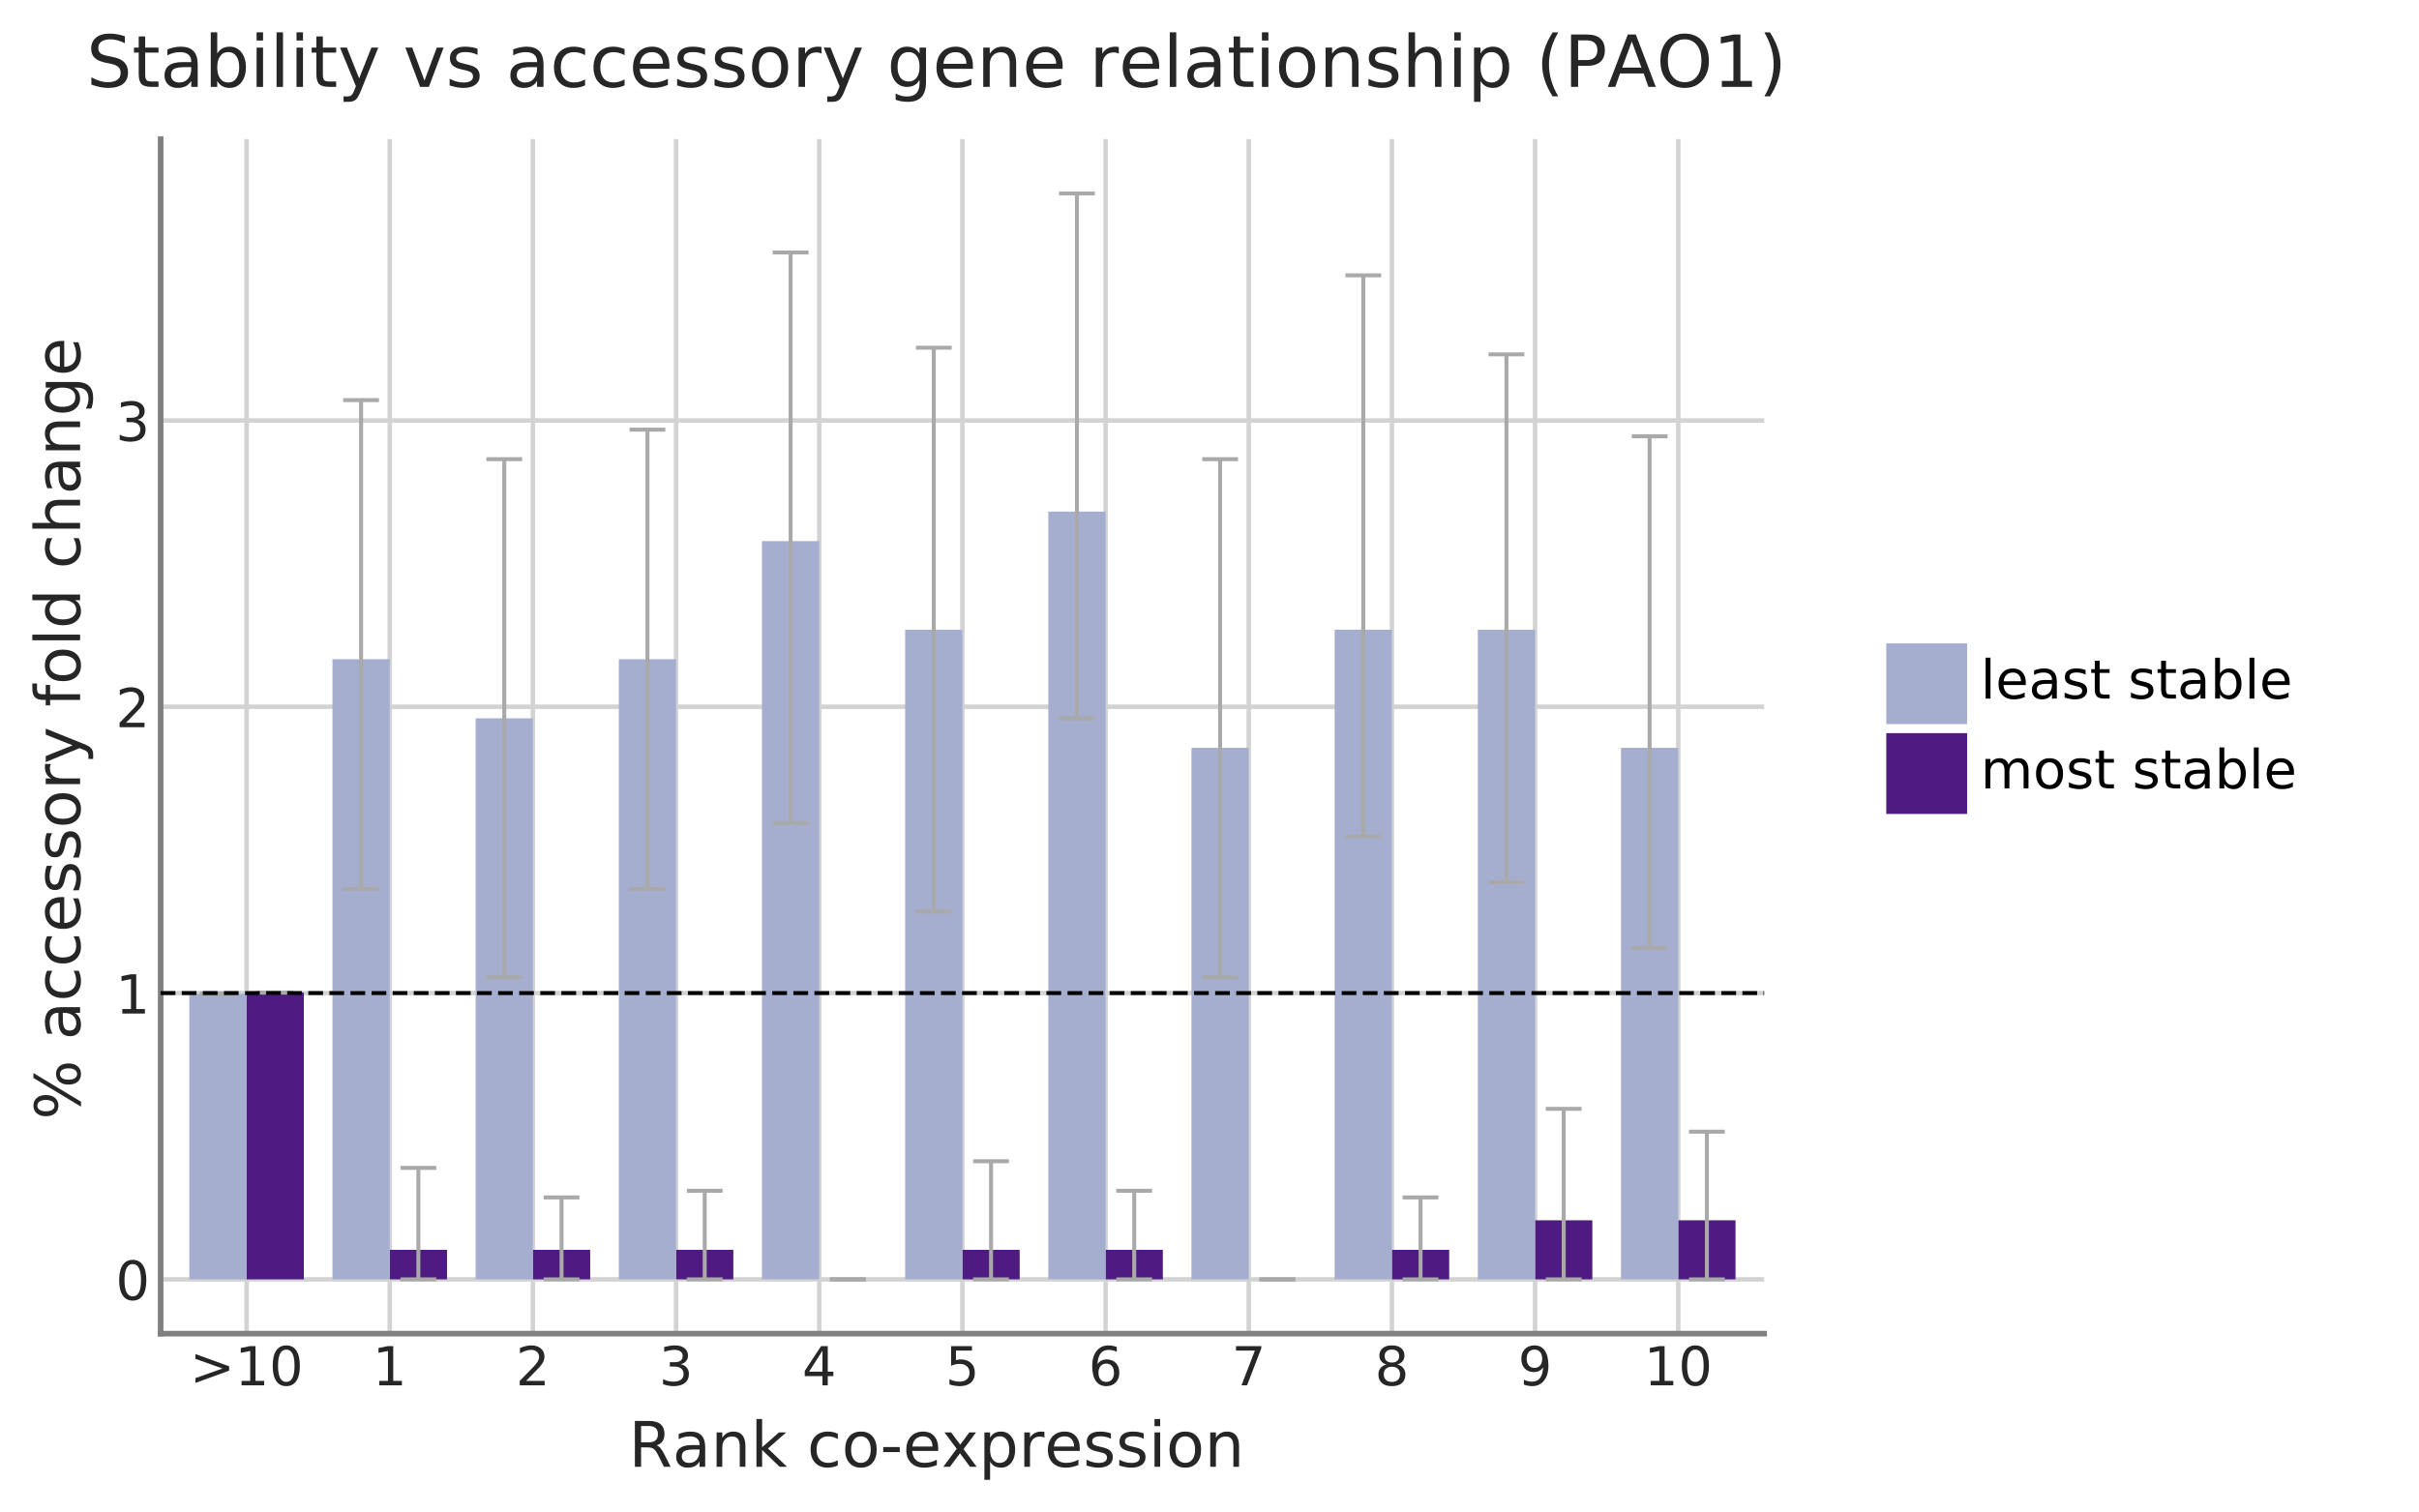 <?xml version="1.0" encoding="utf-8" standalone="no"?>
<!DOCTYPE svg PUBLIC "-//W3C//DTD SVG 1.1//EN"
  "http://www.w3.org/Graphics/SVG/1.1/DTD/svg11.dtd">
<!-- Created with matplotlib (https://matplotlib.org/) -->
<svg height="336.862pt" version="1.1" viewBox="0 0 538.75 336.862" width="538.75pt" xmlns="http://www.w3.org/2000/svg" xmlns:xlink="http://www.w3.org/1999/xlink">
 <defs>
  <style type="text/css">
*{stroke-linecap:butt;stroke-linejoin:round;}
  </style>
 </defs>
 <g id="figure_1">
  <g id="patch_1">
   <path d="M 0 336.862
L 538.75 336.862
L 538.75 0
L 0 0
z
" style="fill:#ffffff;"/>
  </g>
  <g id="axes_1">
   <g id="patch_2">
    <path d="M 35.784 297.099
L 392.904 297.099
L 392.904 30.987
L 35.784 30.987
z
" style="fill:#ffffff;"/>
   </g>
   <g id="matplotlib.axis_1">
    <g id="xtick_1">
     <g id="line2d_1">
      <path clip-path="url(#pd7347fe1eb)" d="M 54.916 297.099
L 54.916 30.987
" style="fill:none;stroke:#d3d3d3;stroke-linecap:round;"/>
     </g>
     <g id="line2d_2"/>
     <g id="text_1">
      <!-- &gt;10 -->
      <defs>
       <path d="M 10.594 49.219
L 10.594 58.109
L 73.188 35.406
L 73.188 27.297
L 10.594 4.594
L 10.594 13.484
L 60.891 31.297
z
" id="DejaVuSans-62"/>
       <path d="M 12.406 8.297
L 28.516 8.297
L 28.516 63.922
L 10.984 60.406
L 10.984 69.391
L 28.422 72.906
L 38.281 72.906
L 38.281 8.297
L 54.391 8.297
L 54.391 0
L 12.406 0
z
" id="DejaVuSans-49"/>
       <path d="M 31.781 66.406
Q 24.172 66.406 20.328 58.906
Q 16.5 51.422 16.5 36.375
Q 16.5 21.391 20.328 13.891
Q 24.172 6.391 31.781 6.391
Q 39.453 6.391 43.281 13.891
Q 47.125 21.391 47.125 36.375
Q 47.125 51.422 43.281 58.906
Q 39.453 66.406 31.781 66.406
z
M 31.781 74.219
Q 44.047 74.219 50.516 64.516
Q 56.984 54.828 56.984 36.375
Q 56.984 17.969 50.516 8.266
Q 44.047 -1.422 31.781 -1.422
Q 19.531 -1.422 13.062 8.266
Q 6.594 17.969 6.594 36.375
Q 6.594 54.828 13.062 64.516
Q 19.531 74.219 31.781 74.219
z
" id="DejaVuSans-48"/>
      </defs>
      <g style="fill:#262626;" transform="translate(42.253 308.617)scale(0.12 -0.12)">
       <use xlink:href="#DejaVuSans-62"/>
       <use x="83.789" xlink:href="#DejaVuSans-49"/>
       <use x="147.412" xlink:href="#DejaVuSans-48"/>
      </g>
     </g>
    </g>
    <g id="xtick_2">
     <g id="line2d_3">
      <path clip-path="url(#pd7347fe1eb)" d="M 86.802 297.099
L 86.802 30.987
" style="fill:none;stroke:#d3d3d3;stroke-linecap:round;"/>
     </g>
     <g id="line2d_4"/>
     <g id="text_2">
      <!-- 1 -->
      <g style="fill:#262626;" transform="translate(82.984 308.617)scale(0.12 -0.12)">
       <use xlink:href="#DejaVuSans-49"/>
      </g>
     </g>
    </g>
    <g id="xtick_3">
     <g id="line2d_5">
      <path clip-path="url(#pd7347fe1eb)" d="M 118.687 297.099
L 118.687 30.987
" style="fill:none;stroke:#d3d3d3;stroke-linecap:round;"/>
     </g>
     <g id="line2d_6"/>
     <g id="text_3">
      <!-- 2 -->
      <defs>
       <path d="M 19.188 8.297
L 53.609 8.297
L 53.609 0
L 7.328 0
L 7.328 8.297
Q 12.938 14.109 22.625 23.891
Q 32.328 33.688 34.812 36.531
Q 39.547 41.844 41.422 45.531
Q 43.312 49.219 43.312 52.781
Q 43.312 58.594 39.234 62.25
Q 35.156 65.922 28.609 65.922
Q 23.969 65.922 18.812 64.312
Q 13.672 62.703 7.812 59.422
L 7.812 69.391
Q 13.766 71.781 18.938 73
Q 24.125 74.219 28.422 74.219
Q 39.75 74.219 46.484 68.547
Q 53.219 62.891 53.219 53.422
Q 53.219 48.922 51.531 44.891
Q 49.859 40.875 45.406 35.406
Q 44.188 33.984 37.641 27.219
Q 31.109 20.453 19.188 8.297
z
" id="DejaVuSans-50"/>
      </defs>
      <g style="fill:#262626;" transform="translate(114.87 308.617)scale(0.12 -0.12)">
       <use xlink:href="#DejaVuSans-50"/>
      </g>
     </g>
    </g>
    <g id="xtick_4">
     <g id="line2d_7">
      <path clip-path="url(#pd7347fe1eb)" d="M 150.573 297.099
L 150.573 30.987
" style="fill:none;stroke:#d3d3d3;stroke-linecap:round;"/>
     </g>
     <g id="line2d_8"/>
     <g id="text_4">
      <!-- 3 -->
      <defs>
       <path d="M 40.578 39.312
Q 47.656 37.797 51.625 33
Q 55.609 28.219 55.609 21.188
Q 55.609 10.406 48.188 4.484
Q 40.766 -1.422 27.094 -1.422
Q 22.516 -1.422 17.656 -0.516
Q 12.797 0.391 7.625 2.203
L 7.625 11.719
Q 11.719 9.328 16.594 8.109
Q 21.484 6.891 26.812 6.891
Q 36.078 6.891 40.938 10.547
Q 45.797 14.203 45.797 21.188
Q 45.797 27.641 41.281 31.266
Q 36.766 34.906 28.719 34.906
L 20.219 34.906
L 20.219 43.016
L 29.109 43.016
Q 36.375 43.016 40.234 45.922
Q 44.094 48.828 44.094 54.297
Q 44.094 59.906 40.109 62.906
Q 36.141 65.922 28.719 65.922
Q 24.656 65.922 20.016 65.031
Q 15.375 64.156 9.812 62.312
L 9.812 71.094
Q 15.438 72.656 20.344 73.438
Q 25.25 74.219 29.594 74.219
Q 40.828 74.219 47.359 69.109
Q 53.906 64.016 53.906 55.328
Q 53.906 49.266 50.438 45.094
Q 46.969 40.922 40.578 39.312
z
" id="DejaVuSans-51"/>
      </defs>
      <g style="fill:#262626;" transform="translate(146.755 308.617)scale(0.12 -0.12)">
       <use xlink:href="#DejaVuSans-51"/>
      </g>
     </g>
    </g>
    <g id="xtick_5">
     <g id="line2d_9">
      <path clip-path="url(#pd7347fe1eb)" d="M 182.459 297.099
L 182.459 30.987
" style="fill:none;stroke:#d3d3d3;stroke-linecap:round;"/>
     </g>
     <g id="line2d_10"/>
     <g id="text_5">
      <!-- 4 -->
      <defs>
       <path d="M 37.797 64.312
L 12.891 25.391
L 37.797 25.391
z
M 35.203 72.906
L 47.609 72.906
L 47.609 25.391
L 58.016 25.391
L 58.016 17.188
L 47.609 17.188
L 47.609 0
L 37.797 0
L 37.797 17.188
L 4.891 17.188
L 4.891 26.703
z
" id="DejaVuSans-52"/>
      </defs>
      <g style="fill:#262626;" transform="translate(178.641 308.617)scale(0.12 -0.12)">
       <use xlink:href="#DejaVuSans-52"/>
      </g>
     </g>
    </g>
    <g id="xtick_6">
     <g id="line2d_11">
      <path clip-path="url(#pd7347fe1eb)" d="M 214.344 297.099
L 214.344 30.987
" style="fill:none;stroke:#d3d3d3;stroke-linecap:round;"/>
     </g>
     <g id="line2d_12"/>
     <g id="text_6">
      <!-- 5 -->
      <defs>
       <path d="M 10.797 72.906
L 49.516 72.906
L 49.516 64.594
L 19.828 64.594
L 19.828 46.734
Q 21.969 47.469 24.109 47.828
Q 26.266 48.188 28.422 48.188
Q 40.625 48.188 47.75 41.5
Q 54.891 34.812 54.891 23.391
Q 54.891 11.625 47.562 5.094
Q 40.234 -1.422 26.906 -1.422
Q 22.312 -1.422 17.547 -0.641
Q 12.797 0.141 7.719 1.703
L 7.719 11.625
Q 12.109 9.234 16.797 8.062
Q 21.484 6.891 26.703 6.891
Q 35.156 6.891 40.078 11.328
Q 45.016 15.766 45.016 23.391
Q 45.016 31 40.078 35.438
Q 35.156 39.891 26.703 39.891
Q 22.75 39.891 18.812 39.016
Q 14.891 38.141 10.797 36.281
z
" id="DejaVuSans-53"/>
      </defs>
      <g style="fill:#262626;" transform="translate(210.527 308.617)scale(0.12 -0.12)">
       <use xlink:href="#DejaVuSans-53"/>
      </g>
     </g>
    </g>
    <g id="xtick_7">
     <g id="line2d_13">
      <path clip-path="url(#pd7347fe1eb)" d="M 246.23 297.099
L 246.23 30.987
" style="fill:none;stroke:#d3d3d3;stroke-linecap:round;"/>
     </g>
     <g id="line2d_14"/>
     <g id="text_7">
      <!-- 6 -->
      <defs>
       <path d="M 33.016 40.375
Q 26.375 40.375 22.484 35.828
Q 18.609 31.297 18.609 23.391
Q 18.609 15.531 22.484 10.953
Q 26.375 6.391 33.016 6.391
Q 39.656 6.391 43.531 10.953
Q 47.406 15.531 47.406 23.391
Q 47.406 31.297 43.531 35.828
Q 39.656 40.375 33.016 40.375
z
M 52.594 71.297
L 52.594 62.312
Q 48.875 64.062 45.094 64.984
Q 41.312 65.922 37.594 65.922
Q 27.828 65.922 22.672 59.328
Q 17.531 52.734 16.797 39.406
Q 19.672 43.656 24.016 45.922
Q 28.375 48.188 33.594 48.188
Q 44.578 48.188 50.953 41.516
Q 57.328 34.859 57.328 23.391
Q 57.328 12.156 50.688 5.359
Q 44.047 -1.422 33.016 -1.422
Q 20.359 -1.422 13.672 8.266
Q 6.984 17.969 6.984 36.375
Q 6.984 53.656 15.188 63.938
Q 23.391 74.219 37.203 74.219
Q 40.922 74.219 44.703 73.484
Q 48.484 72.75 52.594 71.297
z
" id="DejaVuSans-54"/>
      </defs>
      <g style="fill:#262626;" transform="translate(242.413 308.617)scale(0.12 -0.12)">
       <use xlink:href="#DejaVuSans-54"/>
      </g>
     </g>
    </g>
    <g id="xtick_8">
     <g id="line2d_15">
      <path clip-path="url(#pd7347fe1eb)" d="M 278.116 297.099
L 278.116 30.987
" style="fill:none;stroke:#d3d3d3;stroke-linecap:round;"/>
     </g>
     <g id="line2d_16"/>
     <g id="text_8">
      <!-- 7 -->
      <defs>
       <path d="M 8.203 72.906
L 55.078 72.906
L 55.078 68.703
L 28.609 0
L 18.312 0
L 43.219 64.594
L 8.203 64.594
z
" id="DejaVuSans-55"/>
      </defs>
      <g style="fill:#262626;" transform="translate(274.298 308.617)scale(0.12 -0.12)">
       <use xlink:href="#DejaVuSans-55"/>
      </g>
     </g>
    </g>
    <g id="xtick_9">
     <g id="line2d_17">
      <path clip-path="url(#pd7347fe1eb)" d="M 310.002 297.099
L 310.002 30.987
" style="fill:none;stroke:#d3d3d3;stroke-linecap:round;"/>
     </g>
     <g id="line2d_18"/>
     <g id="text_9">
      <!-- 8 -->
      <defs>
       <path d="M 31.781 34.625
Q 24.75 34.625 20.719 30.859
Q 16.703 27.094 16.703 20.516
Q 16.703 13.922 20.719 10.156
Q 24.75 6.391 31.781 6.391
Q 38.812 6.391 42.859 10.172
Q 46.922 13.969 46.922 20.516
Q 46.922 27.094 42.891 30.859
Q 38.875 34.625 31.781 34.625
z
M 21.922 38.812
Q 15.578 40.375 12.031 44.719
Q 8.5 49.078 8.5 55.328
Q 8.5 64.062 14.719 69.141
Q 20.953 74.219 31.781 74.219
Q 42.672 74.219 48.875 69.141
Q 55.078 64.062 55.078 55.328
Q 55.078 49.078 51.531 44.719
Q 48 40.375 41.703 38.812
Q 48.828 37.156 52.797 32.312
Q 56.781 27.484 56.781 20.516
Q 56.781 9.906 50.312 4.234
Q 43.844 -1.422 31.781 -1.422
Q 19.734 -1.422 13.25 4.234
Q 6.781 9.906 6.781 20.516
Q 6.781 27.484 10.781 32.312
Q 14.797 37.156 21.922 38.812
z
M 18.312 54.391
Q 18.312 48.734 21.844 45.562
Q 25.391 42.391 31.781 42.391
Q 38.141 42.391 41.719 45.562
Q 45.312 48.734 45.312 54.391
Q 45.312 60.062 41.719 63.234
Q 38.141 66.406 31.781 66.406
Q 25.391 66.406 21.844 63.234
Q 18.312 60.062 18.312 54.391
z
" id="DejaVuSans-56"/>
      </defs>
      <g style="fill:#262626;" transform="translate(306.184 308.617)scale(0.12 -0.12)">
       <use xlink:href="#DejaVuSans-56"/>
      </g>
     </g>
    </g>
    <g id="xtick_10">
     <g id="line2d_19">
      <path clip-path="url(#pd7347fe1eb)" d="M 341.887 297.099
L 341.887 30.987
" style="fill:none;stroke:#d3d3d3;stroke-linecap:round;"/>
     </g>
     <g id="line2d_20"/>
     <g id="text_10">
      <!-- 9 -->
      <defs>
       <path d="M 10.984 1.516
L 10.984 10.5
Q 14.703 8.734 18.5 7.812
Q 22.312 6.891 25.984 6.891
Q 35.75 6.891 40.891 13.453
Q 46.047 20.016 46.781 33.406
Q 43.953 29.203 39.594 26.953
Q 35.25 24.703 29.984 24.703
Q 19.047 24.703 12.672 31.312
Q 6.297 37.938 6.297 49.422
Q 6.297 60.641 12.938 67.422
Q 19.578 74.219 30.609 74.219
Q 43.266 74.219 49.922 64.516
Q 56.594 54.828 56.594 36.375
Q 56.594 19.141 48.406 8.859
Q 40.234 -1.422 26.422 -1.422
Q 22.703 -1.422 18.891 -0.688
Q 15.094 0.047 10.984 1.516
z
M 30.609 32.422
Q 37.25 32.422 41.125 36.953
Q 45.016 41.5 45.016 49.422
Q 45.016 57.281 41.125 61.844
Q 37.25 66.406 30.609 66.406
Q 23.969 66.406 20.094 61.844
Q 16.219 57.281 16.219 49.422
Q 16.219 41.5 20.094 36.953
Q 23.969 32.422 30.609 32.422
z
" id="DejaVuSans-57"/>
      </defs>
      <g style="fill:#262626;" transform="translate(338.07 308.617)scale(0.12 -0.12)">
       <use xlink:href="#DejaVuSans-57"/>
      </g>
     </g>
    </g>
    <g id="xtick_11">
     <g id="line2d_21">
      <path clip-path="url(#pd7347fe1eb)" d="M 373.773 297.099
L 373.773 30.987
" style="fill:none;stroke:#d3d3d3;stroke-linecap:round;"/>
     </g>
     <g id="line2d_22"/>
     <g id="text_11">
      <!-- 10 -->
      <g style="fill:#262626;" transform="translate(366.138 308.617)scale(0.12 -0.12)">
       <use xlink:href="#DejaVuSans-49"/>
       <use x="63.623" xlink:href="#DejaVuSans-48"/>
      </g>
     </g>
    </g>
    <g id="text_12">
     <!-- Rank co-expression -->
     <defs>
      <path d="M 44.391 34.188
Q 47.562 33.109 50.562 29.594
Q 53.562 26.078 56.594 19.922
L 66.609 0
L 56 0
L 46.688 18.703
Q 43.062 26.031 39.672 28.422
Q 36.281 30.812 30.422 30.812
L 19.672 30.812
L 19.672 0
L 9.812 0
L 9.812 72.906
L 32.078 72.906
Q 44.578 72.906 50.734 67.672
Q 56.891 62.453 56.891 51.906
Q 56.891 45.016 53.688 40.469
Q 50.484 35.938 44.391 34.188
z
M 19.672 64.797
L 19.672 38.922
L 32.078 38.922
Q 39.203 38.922 42.844 42.219
Q 46.484 45.516 46.484 51.906
Q 46.484 58.297 42.844 61.547
Q 39.203 64.797 32.078 64.797
z
" id="DejaVuSans-82"/>
      <path d="M 34.281 27.484
Q 23.391 27.484 19.188 25
Q 14.984 22.516 14.984 16.5
Q 14.984 11.719 18.141 8.906
Q 21.297 6.109 26.703 6.109
Q 34.188 6.109 38.703 11.406
Q 43.219 16.703 43.219 25.484
L 43.219 27.484
z
M 52.203 31.203
L 52.203 0
L 43.219 0
L 43.219 8.297
Q 40.141 3.328 35.547 0.953
Q 30.953 -1.422 24.312 -1.422
Q 15.922 -1.422 10.953 3.297
Q 6 8.016 6 15.922
Q 6 25.141 12.172 29.828
Q 18.359 34.516 30.609 34.516
L 43.219 34.516
L 43.219 35.406
Q 43.219 41.609 39.141 45
Q 35.062 48.391 27.688 48.391
Q 23 48.391 18.547 47.266
Q 14.109 46.141 10.016 43.891
L 10.016 52.203
Q 14.938 54.109 19.578 55.047
Q 24.219 56 28.609 56
Q 40.484 56 46.344 49.844
Q 52.203 43.703 52.203 31.203
z
" id="DejaVuSans-97"/>
      <path d="M 54.891 33.016
L 54.891 0
L 45.906 0
L 45.906 32.719
Q 45.906 40.484 42.875 44.328
Q 39.844 48.188 33.797 48.188
Q 26.516 48.188 22.312 43.547
Q 18.109 38.922 18.109 30.906
L 18.109 0
L 9.078 0
L 9.078 54.688
L 18.109 54.688
L 18.109 46.188
Q 21.344 51.125 25.703 53.562
Q 30.078 56 35.797 56
Q 45.219 56 50.047 50.172
Q 54.891 44.344 54.891 33.016
z
" id="DejaVuSans-110"/>
      <path d="M 9.078 75.984
L 18.109 75.984
L 18.109 31.109
L 44.922 54.688
L 56.391 54.688
L 27.391 29.109
L 57.625 0
L 45.906 0
L 18.109 26.703
L 18.109 0
L 9.078 0
z
" id="DejaVuSans-107"/>
      <path id="DejaVuSans-32"/>
      <path d="M 48.781 52.594
L 48.781 44.188
Q 44.969 46.297 41.141 47.344
Q 37.312 48.391 33.406 48.391
Q 24.656 48.391 19.812 42.844
Q 14.984 37.312 14.984 27.297
Q 14.984 17.281 19.812 11.734
Q 24.656 6.203 33.406 6.203
Q 37.312 6.203 41.141 7.25
Q 44.969 8.297 48.781 10.406
L 48.781 2.094
Q 45.016 0.344 40.984 -0.531
Q 36.969 -1.422 32.422 -1.422
Q 20.062 -1.422 12.781 6.344
Q 5.516 14.109 5.516 27.297
Q 5.516 40.672 12.859 48.328
Q 20.219 56 33.016 56
Q 37.156 56 41.109 55.141
Q 45.062 54.297 48.781 52.594
z
" id="DejaVuSans-99"/>
      <path d="M 30.609 48.391
Q 23.391 48.391 19.188 42.75
Q 14.984 37.109 14.984 27.297
Q 14.984 17.484 19.156 11.844
Q 23.344 6.203 30.609 6.203
Q 37.797 6.203 41.984 11.859
Q 46.188 17.531 46.188 27.297
Q 46.188 37.016 41.984 42.703
Q 37.797 48.391 30.609 48.391
z
M 30.609 56
Q 42.328 56 49.016 48.375
Q 55.719 40.766 55.719 27.297
Q 55.719 13.875 49.016 6.219
Q 42.328 -1.422 30.609 -1.422
Q 18.844 -1.422 12.172 6.219
Q 5.516 13.875 5.516 27.297
Q 5.516 40.766 12.172 48.375
Q 18.844 56 30.609 56
z
" id="DejaVuSans-111"/>
      <path d="M 4.891 31.391
L 31.203 31.391
L 31.203 23.391
L 4.891 23.391
z
" id="DejaVuSans-45"/>
      <path d="M 56.203 29.594
L 56.203 25.203
L 14.891 25.203
Q 15.484 15.922 20.484 11.062
Q 25.484 6.203 34.422 6.203
Q 39.594 6.203 44.453 7.469
Q 49.312 8.734 54.109 11.281
L 54.109 2.781
Q 49.266 0.734 44.188 -0.344
Q 39.109 -1.422 33.891 -1.422
Q 20.797 -1.422 13.156 6.188
Q 5.516 13.812 5.516 26.812
Q 5.516 40.234 12.766 48.109
Q 20.016 56 32.328 56
Q 43.359 56 49.781 48.891
Q 56.203 41.797 56.203 29.594
z
M 47.219 32.234
Q 47.125 39.594 43.094 43.984
Q 39.062 48.391 32.422 48.391
Q 24.906 48.391 20.391 44.141
Q 15.875 39.891 15.188 32.172
z
" id="DejaVuSans-101"/>
      <path d="M 54.891 54.688
L 35.109 28.078
L 55.906 0
L 45.312 0
L 29.391 21.484
L 13.484 0
L 2.875 0
L 24.125 28.609
L 4.688 54.688
L 15.281 54.688
L 29.781 35.203
L 44.281 54.688
z
" id="DejaVuSans-120"/>
      <path d="M 18.109 8.203
L 18.109 -20.797
L 9.078 -20.797
L 9.078 54.688
L 18.109 54.688
L 18.109 46.391
Q 20.953 51.266 25.266 53.625
Q 29.594 56 35.594 56
Q 45.562 56 51.781 48.094
Q 58.016 40.188 58.016 27.297
Q 58.016 14.406 51.781 6.484
Q 45.562 -1.422 35.594 -1.422
Q 29.594 -1.422 25.266 0.953
Q 20.953 3.328 18.109 8.203
z
M 48.688 27.297
Q 48.688 37.203 44.609 42.844
Q 40.531 48.484 33.406 48.484
Q 26.266 48.484 22.188 42.844
Q 18.109 37.203 18.109 27.297
Q 18.109 17.391 22.188 11.75
Q 26.266 6.109 33.406 6.109
Q 40.531 6.109 44.609 11.75
Q 48.688 17.391 48.688 27.297
z
" id="DejaVuSans-112"/>
      <path d="M 41.109 46.297
Q 39.594 47.172 37.812 47.578
Q 36.031 48 33.891 48
Q 26.266 48 22.188 43.047
Q 18.109 38.094 18.109 28.812
L 18.109 0
L 9.078 0
L 9.078 54.688
L 18.109 54.688
L 18.109 46.188
Q 20.953 51.172 25.484 53.578
Q 30.031 56 36.531 56
Q 37.453 56 38.578 55.875
Q 39.703 55.766 41.062 55.516
z
" id="DejaVuSans-114"/>
      <path d="M 44.281 53.078
L 44.281 44.578
Q 40.484 46.531 36.375 47.5
Q 32.281 48.484 27.875 48.484
Q 21.188 48.484 17.844 46.438
Q 14.5 44.391 14.5 40.281
Q 14.5 37.156 16.891 35.375
Q 19.281 33.594 26.516 31.984
L 29.594 31.297
Q 39.156 29.25 43.188 25.516
Q 47.219 21.781 47.219 15.094
Q 47.219 7.469 41.188 3.016
Q 35.156 -1.422 24.609 -1.422
Q 20.219 -1.422 15.453 -0.562
Q 10.688 0.297 5.422 2
L 5.422 11.281
Q 10.406 8.688 15.234 7.391
Q 20.062 6.109 24.812 6.109
Q 31.156 6.109 34.562 8.281
Q 37.984 10.453 37.984 14.406
Q 37.984 18.062 35.516 20.016
Q 33.062 21.969 24.703 23.781
L 21.578 24.516
Q 13.234 26.266 9.516 29.906
Q 5.812 33.547 5.812 39.891
Q 5.812 47.609 11.281 51.797
Q 16.75 56 26.812 56
Q 31.781 56 36.172 55.266
Q 40.578 54.547 44.281 53.078
z
" id="DejaVuSans-115"/>
      <path d="M 9.422 54.688
L 18.406 54.688
L 18.406 0
L 9.422 0
z
M 9.422 75.984
L 18.406 75.984
L 18.406 64.594
L 9.422 64.594
z
" id="DejaVuSans-105"/>
     </defs>
     <g style="fill:#262626;" transform="translate(140.027 326.75)scale(0.14 -0.14)">
      <use xlink:href="#DejaVuSans-82"/>
      <use x="69.451" xlink:href="#DejaVuSans-97"/>
      <use x="130.73" xlink:href="#DejaVuSans-110"/>
      <use x="194.109" xlink:href="#DejaVuSans-107"/>
      <use x="252.02" xlink:href="#DejaVuSans-32"/>
      <use x="283.807" xlink:href="#DejaVuSans-99"/>
      <use x="338.787" xlink:href="#DejaVuSans-111"/>
      <use x="399.984" xlink:href="#DejaVuSans-45"/>
      <use x="436.068" xlink:href="#DejaVuSans-101"/>
      <use x="497.576" xlink:href="#DejaVuSans-120"/>
      <use x="556.756" xlink:href="#DejaVuSans-112"/>
      <use x="620.232" xlink:href="#DejaVuSans-114"/>
      <use x="661.314" xlink:href="#DejaVuSans-101"/>
      <use x="722.838" xlink:href="#DejaVuSans-115"/>
      <use x="774.938" xlink:href="#DejaVuSans-115"/>
      <use x="827.037" xlink:href="#DejaVuSans-105"/>
      <use x="854.82" xlink:href="#DejaVuSans-111"/>
      <use x="916.002" xlink:href="#DejaVuSans-110"/>
     </g>
    </g>
   </g>
   <g id="matplotlib.axis_2">
    <g id="ytick_1">
     <g id="line2d_23">
      <path clip-path="url(#pd7347fe1eb)" d="M 35.784 285.003
L 392.904 285.003
" style="fill:none;stroke:#d3d3d3;stroke-linecap:round;"/>
     </g>
     <g id="line2d_24"/>
     <g id="text_13">
      <!-- 0 -->
      <g style="fill:#262626;" transform="translate(25.749 289.562)scale(0.12 -0.12)">
       <use xlink:href="#DejaVuSans-48"/>
      </g>
     </g>
    </g>
    <g id="ytick_2">
     <g id="line2d_25">
      <path clip-path="url(#pd7347fe1eb)" d="M 35.784 221.224
L 392.904 221.224
" style="fill:none;stroke:#d3d3d3;stroke-linecap:round;"/>
     </g>
     <g id="line2d_26"/>
     <g id="text_14">
      <!-- 1 -->
      <g style="fill:#262626;" transform="translate(25.749 225.783)scale(0.12 -0.12)">
       <use xlink:href="#DejaVuSans-49"/>
      </g>
     </g>
    </g>
    <g id="ytick_3">
     <g id="line2d_27">
      <path clip-path="url(#pd7347fe1eb)" d="M 35.784 157.446
L 392.904 157.446
" style="fill:none;stroke:#d3d3d3;stroke-linecap:round;"/>
     </g>
     <g id="line2d_28"/>
     <g id="text_15">
      <!-- 2 -->
      <g style="fill:#262626;" transform="translate(25.749 162.005)scale(0.12 -0.12)">
       <use xlink:href="#DejaVuSans-50"/>
      </g>
     </g>
    </g>
    <g id="ytick_4">
     <g id="line2d_29">
      <path clip-path="url(#pd7347fe1eb)" d="M 35.784 93.668
L 392.904 93.668
" style="fill:none;stroke:#d3d3d3;stroke-linecap:round;"/>
     </g>
     <g id="line2d_30"/>
     <g id="text_16">
      <!-- 3 -->
      <g style="fill:#262626;" transform="translate(25.749 98.227)scale(0.12 -0.12)">
       <use xlink:href="#DejaVuSans-51"/>
      </g>
     </g>
    </g>
    <g id="ytick_5">
     <g id="line2d_31"/>
    </g>
    <g id="ytick_6">
     <g id="line2d_32"/>
    </g>
    <g id="ytick_7">
     <g id="line2d_33"/>
    </g>
    <g id="ytick_8">
     <g id="line2d_34"/>
    </g>
    <g id="text_17">
     <!-- % accessory fold change -->
     <defs>
      <path d="M 72.703 32.078
Q 68.453 32.078 66.031 28.469
Q 63.625 24.859 63.625 18.406
Q 63.625 12.062 66.031 8.422
Q 68.453 4.781 72.703 4.781
Q 76.859 4.781 79.266 8.422
Q 81.688 12.062 81.688 18.406
Q 81.688 24.812 79.266 28.438
Q 76.859 32.078 72.703 32.078
z
M 72.703 38.281
Q 80.422 38.281 84.953 32.906
Q 89.5 27.547 89.5 18.406
Q 89.5 9.281 84.938 3.922
Q 80.375 -1.422 72.703 -1.422
Q 64.891 -1.422 60.344 3.922
Q 55.812 9.281 55.812 18.406
Q 55.812 27.594 60.375 32.938
Q 64.938 38.281 72.703 38.281
z
M 22.312 68.016
Q 18.109 68.016 15.688 64.375
Q 13.281 60.75 13.281 54.391
Q 13.281 47.953 15.672 44.328
Q 18.062 40.719 22.312 40.719
Q 26.562 40.719 28.969 44.328
Q 31.391 47.953 31.391 54.391
Q 31.391 60.688 28.953 64.344
Q 26.516 68.016 22.312 68.016
z
M 66.406 74.219
L 74.219 74.219
L 28.609 -1.422
L 20.797 -1.422
z
M 22.312 74.219
Q 30.031 74.219 34.609 68.875
Q 39.203 63.531 39.203 54.391
Q 39.203 45.172 34.641 39.844
Q 30.078 34.516 22.312 34.516
Q 14.547 34.516 10.031 39.859
Q 5.516 45.219 5.516 54.391
Q 5.516 63.484 10.047 68.844
Q 14.594 74.219 22.312 74.219
z
" id="DejaVuSans-37"/>
      <path d="M 32.172 -5.078
Q 28.375 -14.844 24.75 -17.812
Q 21.141 -20.797 15.094 -20.797
L 7.906 -20.797
L 7.906 -13.281
L 13.188 -13.281
Q 16.891 -13.281 18.938 -11.516
Q 21 -9.766 23.484 -3.219
L 25.094 0.875
L 2.984 54.688
L 12.5 54.688
L 29.594 11.922
L 46.688 54.688
L 56.203 54.688
z
" id="DejaVuSans-121"/>
      <path d="M 37.109 75.984
L 37.109 68.5
L 28.516 68.5
Q 23.688 68.5 21.797 66.547
Q 19.922 64.594 19.922 59.516
L 19.922 54.688
L 34.719 54.688
L 34.719 47.703
L 19.922 47.703
L 19.922 0
L 10.891 0
L 10.891 47.703
L 2.297 47.703
L 2.297 54.688
L 10.891 54.688
L 10.891 58.5
Q 10.891 67.625 15.141 71.797
Q 19.391 75.984 28.609 75.984
z
" id="DejaVuSans-102"/>
      <path d="M 9.422 75.984
L 18.406 75.984
L 18.406 0
L 9.422 0
z
" id="DejaVuSans-108"/>
      <path d="M 45.406 46.391
L 45.406 75.984
L 54.391 75.984
L 54.391 0
L 45.406 0
L 45.406 8.203
Q 42.578 3.328 38.25 0.953
Q 33.938 -1.422 27.875 -1.422
Q 17.969 -1.422 11.734 6.484
Q 5.516 14.406 5.516 27.297
Q 5.516 40.188 11.734 48.094
Q 17.969 56 27.875 56
Q 33.938 56 38.25 53.625
Q 42.578 51.266 45.406 46.391
z
M 14.797 27.297
Q 14.797 17.391 18.875 11.75
Q 22.953 6.109 30.078 6.109
Q 37.203 6.109 41.297 11.75
Q 45.406 17.391 45.406 27.297
Q 45.406 37.203 41.297 42.844
Q 37.203 48.484 30.078 48.484
Q 22.953 48.484 18.875 42.844
Q 14.797 37.203 14.797 27.297
z
" id="DejaVuSans-100"/>
      <path d="M 54.891 33.016
L 54.891 0
L 45.906 0
L 45.906 32.719
Q 45.906 40.484 42.875 44.328
Q 39.844 48.188 33.797 48.188
Q 26.516 48.188 22.312 43.547
Q 18.109 38.922 18.109 30.906
L 18.109 0
L 9.078 0
L 9.078 75.984
L 18.109 75.984
L 18.109 46.188
Q 21.344 51.125 25.703 53.562
Q 30.078 56 35.797 56
Q 45.219 56 50.047 50.172
Q 54.891 44.344 54.891 33.016
z
" id="DejaVuSans-104"/>
      <path d="M 45.406 27.984
Q 45.406 37.75 41.375 43.109
Q 37.359 48.484 30.078 48.484
Q 22.859 48.484 18.828 43.109
Q 14.797 37.75 14.797 27.984
Q 14.797 18.266 18.828 12.891
Q 22.859 7.516 30.078 7.516
Q 37.359 7.516 41.375 12.891
Q 45.406 18.266 45.406 27.984
z
M 54.391 6.781
Q 54.391 -7.172 48.188 -13.984
Q 42 -20.797 29.203 -20.797
Q 24.469 -20.797 20.266 -20.094
Q 16.062 -19.391 12.109 -17.922
L 12.109 -9.188
Q 16.062 -11.328 19.922 -12.344
Q 23.781 -13.375 27.781 -13.375
Q 36.625 -13.375 41.016 -8.766
Q 45.406 -4.156 45.406 5.172
L 45.406 9.625
Q 42.625 4.781 38.281 2.391
Q 33.938 0 27.875 0
Q 17.828 0 11.672 7.656
Q 5.516 15.328 5.516 27.984
Q 5.516 40.672 11.672 48.328
Q 17.828 56 27.875 56
Q 33.938 56 38.281 53.609
Q 42.625 51.219 45.406 46.391
L 45.406 54.688
L 54.391 54.688
z
" id="DejaVuSans-103"/>
     </defs>
     <g style="fill:#262626;" transform="translate(17.838 249.43)rotate(-90)scale(0.14 -0.14)">
      <use xlink:href="#DejaVuSans-37"/>
      <use x="95.02" xlink:href="#DejaVuSans-32"/>
      <use x="126.807" xlink:href="#DejaVuSans-97"/>
      <use x="188.086" xlink:href="#DejaVuSans-99"/>
      <use x="243.066" xlink:href="#DejaVuSans-99"/>
      <use x="298.047" xlink:href="#DejaVuSans-101"/>
      <use x="359.57" xlink:href="#DejaVuSans-115"/>
      <use x="411.67" xlink:href="#DejaVuSans-115"/>
      <use x="463.77" xlink:href="#DejaVuSans-111"/>
      <use x="524.951" xlink:href="#DejaVuSans-114"/>
      <use x="566.064" xlink:href="#DejaVuSans-121"/>
      <use x="625.244" xlink:href="#DejaVuSans-32"/>
      <use x="657.031" xlink:href="#DejaVuSans-102"/>
      <use x="692.236" xlink:href="#DejaVuSans-111"/>
      <use x="753.418" xlink:href="#DejaVuSans-108"/>
      <use x="781.201" xlink:href="#DejaVuSans-100"/>
      <use x="844.678" xlink:href="#DejaVuSans-32"/>
      <use x="876.465" xlink:href="#DejaVuSans-99"/>
      <use x="931.445" xlink:href="#DejaVuSans-104"/>
      <use x="994.824" xlink:href="#DejaVuSans-97"/>
      <use x="1056.104" xlink:href="#DejaVuSans-110"/>
      <use x="1119.482" xlink:href="#DejaVuSans-103"/>
      <use x="1182.959" xlink:href="#DejaVuSans-101"/>
     </g>
    </g>
   </g>
   <g id="PolyCollection_1">
    <path clip-path="url(#pd7347fe1eb)" d="M 54.916 285.003
L 54.916 221.113
L 67.67 221.113
L 67.67 285.003
z
" style="fill:#4e1c80;"/>
    <path clip-path="url(#pd7347fe1eb)" d="M 42.162 285.003
L 42.162 221.394
L 54.916 221.394
L 54.916 285.003
z
" style="fill:#a6aed0;"/>
    <path clip-path="url(#pd7347fe1eb)" d="M 86.802 285.003
L 86.802 278.424
L 99.556 278.424
L 99.556 285.003
z
" style="fill:#4e1c80;"/>
    <path clip-path="url(#pd7347fe1eb)" d="M 74.047 285.003
L 74.047 146.857
L 86.802 146.857
L 86.802 285.003
z
" style="fill:#a6aed0;"/>
    <path clip-path="url(#pd7347fe1eb)" d="M 118.687 285.003
L 118.687 278.424
L 131.442 278.424
L 131.442 285.003
z
" style="fill:#4e1c80;"/>
    <path clip-path="url(#pd7347fe1eb)" d="M 105.933 285.003
L 105.933 160.013
L 118.687 160.013
L 118.687 285.003
z
" style="fill:#a6aed0;"/>
    <path clip-path="url(#pd7347fe1eb)" d="M 150.573 285.003
L 150.573 278.424
L 163.327 278.424
L 163.327 285.003
z
" style="fill:#4e1c80;"/>
    <path clip-path="url(#pd7347fe1eb)" d="M 137.819 285.003
L 137.819 146.857
L 150.573 146.857
L 150.573 285.003
z
" style="fill:#a6aed0;"/>
    <path clip-path="url(#pd7347fe1eb)" d="M 182.459 285.003
L 182.459 285.003
L 195.213 285.003
L 195.213 285.003
z
" style="fill:#4e1c80;"/>
    <path clip-path="url(#pd7347fe1eb)" d="M 169.704 285.003
L 169.704 120.543
L 182.459 120.543
L 182.459 285.003
z
" style="fill:#a6aed0;"/>
    <path clip-path="url(#pd7347fe1eb)" d="M 214.344 285.003
L 214.344 278.424
L 227.099 278.424
L 227.099 285.003
z
" style="fill:#4e1c80;"/>
    <path clip-path="url(#pd7347fe1eb)" d="M 201.59 285.003
L 201.59 140.278
L 214.344 140.278
L 214.344 285.003
z
" style="fill:#a6aed0;"/>
    <path clip-path="url(#pd7347fe1eb)" d="M 246.23 285.003
L 246.23 278.424
L 258.984 278.424
L 258.984 285.003
z
" style="fill:#4e1c80;"/>
    <path clip-path="url(#pd7347fe1eb)" d="M 233.476 285.003
L 233.476 113.965
L 246.23 113.965
L 246.23 285.003
z
" style="fill:#a6aed0;"/>
    <path clip-path="url(#pd7347fe1eb)" d="M 278.116 285.003
L 278.116 285.003
L 290.87 285.003
L 290.87 285.003
z
" style="fill:#4e1c80;"/>
    <path clip-path="url(#pd7347fe1eb)" d="M 265.362 285.003
L 265.362 166.592
L 278.116 166.592
L 278.116 285.003
z
" style="fill:#a6aed0;"/>
    <path clip-path="url(#pd7347fe1eb)" d="M 310.002 285.003
L 310.002 278.424
L 322.756 278.424
L 322.756 285.003
z
" style="fill:#4e1c80;"/>
    <path clip-path="url(#pd7347fe1eb)" d="M 297.247 285.003
L 297.247 140.278
L 310.002 140.278
L 310.002 285.003
z
" style="fill:#a6aed0;"/>
    <path clip-path="url(#pd7347fe1eb)" d="M 341.887 285.003
L 341.887 271.846
L 354.642 271.846
L 354.642 285.003
z
" style="fill:#4e1c80;"/>
    <path clip-path="url(#pd7347fe1eb)" d="M 329.133 285.003
L 329.133 140.278
L 341.887 140.278
L 341.887 285.003
z
" style="fill:#a6aed0;"/>
    <path clip-path="url(#pd7347fe1eb)" d="M 373.773 285.003
L 373.773 271.846
L 386.527 271.846
L 386.527 285.003
z
" style="fill:#4e1c80;"/>
    <path clip-path="url(#pd7347fe1eb)" d="M 361.019 285.003
L 361.019 166.592
L 373.773 166.592
L 373.773 285.003
z
" style="fill:#a6aed0;"/>
   </g>
   <g id="LineCollection_1">
    <path clip-path="url(#pd7347fe1eb)" d="M 76.439 198.004
L 84.41 198.004
" style="fill:none;stroke:#a9a9a9;stroke-width:0.886;"/>
    <path clip-path="url(#pd7347fe1eb)" d="M 76.439 89.131
L 84.41 89.131
" style="fill:none;stroke:#a9a9a9;stroke-width:0.886;"/>
    <path clip-path="url(#pd7347fe1eb)" d="M 80.424 89.131
L 80.424 198.004
" style="fill:none;stroke:#a9a9a9;stroke-width:0.886;"/>
   </g>
   <g id="LineCollection_2">
    <path clip-path="url(#pd7347fe1eb)" d="M 89.193 285.003
L 97.164 285.003
" style="fill:none;stroke:#a9a9a9;stroke-width:0.886;"/>
    <path clip-path="url(#pd7347fe1eb)" d="M 89.193 260.169
L 97.164 260.169
" style="fill:none;stroke:#a9a9a9;stroke-width:0.886;"/>
    <path clip-path="url(#pd7347fe1eb)" d="M 93.179 260.169
L 93.179 285.003
" style="fill:none;stroke:#a9a9a9;stroke-width:0.886;"/>
   </g>
   <g id="LineCollection_3">
    <path clip-path="url(#pd7347fe1eb)" d="M 363.41 211.16
L 371.382 211.16
" style="fill:none;stroke:#a9a9a9;stroke-width:0.886;"/>
    <path clip-path="url(#pd7347fe1eb)" d="M 363.41 97.19
L 371.382 97.19
" style="fill:none;stroke:#a9a9a9;stroke-width:0.886;"/>
    <path clip-path="url(#pd7347fe1eb)" d="M 367.396 97.19
L 367.396 211.16
" style="fill:none;stroke:#a9a9a9;stroke-width:0.886;"/>
   </g>
   <g id="LineCollection_4">
    <path clip-path="url(#pd7347fe1eb)" d="M 376.164 285.003
L 384.136 285.003
" style="fill:none;stroke:#a9a9a9;stroke-width:0.886;"/>
    <path clip-path="url(#pd7347fe1eb)" d="M 376.164 252.111
L 384.136 252.111
" style="fill:none;stroke:#a9a9a9;stroke-width:0.886;"/>
    <path clip-path="url(#pd7347fe1eb)" d="M 380.15 252.111
L 380.15 285.003
" style="fill:none;stroke:#a9a9a9;stroke-width:0.886;"/>
   </g>
   <g id="LineCollection_5">
    <path clip-path="url(#pd7347fe1eb)" d="M 108.324 217.739
L 116.296 217.739
" style="fill:none;stroke:#a9a9a9;stroke-width:0.886;"/>
    <path clip-path="url(#pd7347fe1eb)" d="M 108.324 102.288
L 116.296 102.288
" style="fill:none;stroke:#a9a9a9;stroke-width:0.886;"/>
    <path clip-path="url(#pd7347fe1eb)" d="M 112.31 102.288
L 112.31 217.739
" style="fill:none;stroke:#a9a9a9;stroke-width:0.886;"/>
   </g>
   <g id="LineCollection_6">
    <path clip-path="url(#pd7347fe1eb)" d="M 121.079 285.003
L 129.05 285.003
" style="fill:none;stroke:#a9a9a9;stroke-width:0.886;"/>
    <path clip-path="url(#pd7347fe1eb)" d="M 121.079 266.748
L 129.05 266.748
" style="fill:none;stroke:#a9a9a9;stroke-width:0.886;"/>
    <path clip-path="url(#pd7347fe1eb)" d="M 125.064 266.748
L 125.064 285.003
" style="fill:none;stroke:#a9a9a9;stroke-width:0.886;"/>
   </g>
   <g id="LineCollection_7">
    <path clip-path="url(#pd7347fe1eb)" d="M 140.21 198.004
L 148.182 198.004
" style="fill:none;stroke:#a9a9a9;stroke-width:0.886;"/>
    <path clip-path="url(#pd7347fe1eb)" d="M 140.21 95.71
L 148.182 95.71
" style="fill:none;stroke:#a9a9a9;stroke-width:0.886;"/>
    <path clip-path="url(#pd7347fe1eb)" d="M 144.196 95.71
L 144.196 198.004
" style="fill:none;stroke:#a9a9a9;stroke-width:0.886;"/>
   </g>
   <g id="LineCollection_8">
    <path clip-path="url(#pd7347fe1eb)" d="M 152.964 285.003
L 160.936 285.003
" style="fill:none;stroke:#a9a9a9;stroke-width:0.886;"/>
    <path clip-path="url(#pd7347fe1eb)" d="M 152.964 265.267
L 160.936 265.267
" style="fill:none;stroke:#a9a9a9;stroke-width:0.886;"/>
    <path clip-path="url(#pd7347fe1eb)" d="M 156.95 265.267
L 156.95 285.003
" style="fill:none;stroke:#a9a9a9;stroke-width:0.886;"/>
   </g>
   <g id="LineCollection_9">
    <path clip-path="url(#pd7347fe1eb)" d="M 172.096 183.367
L 180.067 183.367
" style="fill:none;stroke:#a9a9a9;stroke-width:0.886;"/>
    <path clip-path="url(#pd7347fe1eb)" d="M 172.096 56.239
L 180.067 56.239
" style="fill:none;stroke:#a9a9a9;stroke-width:0.886;"/>
    <path clip-path="url(#pd7347fe1eb)" d="M 176.082 56.239
L 176.082 183.367
" style="fill:none;stroke:#a9a9a9;stroke-width:0.886;"/>
   </g>
   <g id="LineCollection_10">
    <path clip-path="url(#pd7347fe1eb)" d="M 184.85 285.003
L 192.822 285.003
" style="fill:none;stroke:#a9a9a9;stroke-width:0.886;"/>
    <path clip-path="url(#pd7347fe1eb)" d="M 184.85 285.003
L 192.822 285.003
" style="fill:none;stroke:#a9a9a9;stroke-width:0.886;"/>
    <path clip-path="url(#pd7347fe1eb)" d="M 188.836 285.003
L 188.836 285.003
" style="fill:none;stroke:#a9a9a9;stroke-width:0.886;"/>
   </g>
   <g id="LineCollection_11">
    <path clip-path="url(#pd7347fe1eb)" d="M 203.982 203.102
L 211.953 203.102
" style="fill:none;stroke:#a9a9a9;stroke-width:0.886;"/>
    <path clip-path="url(#pd7347fe1eb)" d="M 203.982 77.455
L 211.953 77.455
" style="fill:none;stroke:#a9a9a9;stroke-width:0.886;"/>
    <path clip-path="url(#pd7347fe1eb)" d="M 207.967 77.455
L 207.967 203.102
" style="fill:none;stroke:#a9a9a9;stroke-width:0.886;"/>
   </g>
   <g id="LineCollection_12">
    <path clip-path="url(#pd7347fe1eb)" d="M 216.736 285.003
L 224.707 285.003
" style="fill:none;stroke:#a9a9a9;stroke-width:0.886;"/>
    <path clip-path="url(#pd7347fe1eb)" d="M 216.736 258.689
L 224.707 258.689
" style="fill:none;stroke:#a9a9a9;stroke-width:0.886;"/>
    <path clip-path="url(#pd7347fe1eb)" d="M 220.722 258.689
L 220.722 285.003
" style="fill:none;stroke:#a9a9a9;stroke-width:0.886;"/>
   </g>
   <g id="LineCollection_13">
    <path clip-path="url(#pd7347fe1eb)" d="M 235.867 160.013
L 243.839 160.013
" style="fill:none;stroke:#a9a9a9;stroke-width:0.886;"/>
    <path clip-path="url(#pd7347fe1eb)" d="M 235.867 43.083
L 243.839 43.083
" style="fill:none;stroke:#a9a9a9;stroke-width:0.886;"/>
    <path clip-path="url(#pd7347fe1eb)" d="M 239.853 43.083
L 239.853 160.013
" style="fill:none;stroke:#a9a9a9;stroke-width:0.886;"/>
   </g>
   <g id="LineCollection_14">
    <path clip-path="url(#pd7347fe1eb)" d="M 248.622 285.003
L 256.593 285.003
" style="fill:none;stroke:#a9a9a9;stroke-width:0.886;"/>
    <path clip-path="url(#pd7347fe1eb)" d="M 248.622 265.267
L 256.593 265.267
" style="fill:none;stroke:#a9a9a9;stroke-width:0.886;"/>
    <path clip-path="url(#pd7347fe1eb)" d="M 252.607 265.267
L 252.607 285.003
" style="fill:none;stroke:#a9a9a9;stroke-width:0.886;"/>
   </g>
   <g id="LineCollection_15">
    <path clip-path="url(#pd7347fe1eb)" d="M 267.753 217.739
L 275.724 217.739
" style="fill:none;stroke:#a9a9a9;stroke-width:0.886;"/>
    <path clip-path="url(#pd7347fe1eb)" d="M 267.753 102.288
L 275.724 102.288
" style="fill:none;stroke:#a9a9a9;stroke-width:0.886;"/>
    <path clip-path="url(#pd7347fe1eb)" d="M 271.739 102.288
L 271.739 217.739
" style="fill:none;stroke:#a9a9a9;stroke-width:0.886;"/>
   </g>
   <g id="LineCollection_16">
    <path clip-path="url(#pd7347fe1eb)" d="M 280.507 285.003
L 288.479 285.003
" style="fill:none;stroke:#a9a9a9;stroke-width:0.886;"/>
    <path clip-path="url(#pd7347fe1eb)" d="M 280.507 285.003
L 288.479 285.003
" style="fill:none;stroke:#a9a9a9;stroke-width:0.886;"/>
    <path clip-path="url(#pd7347fe1eb)" d="M 284.493 285.003
L 284.493 285.003
" style="fill:none;stroke:#a9a9a9;stroke-width:0.886;"/>
   </g>
   <g id="LineCollection_17">
    <path clip-path="url(#pd7347fe1eb)" d="M 299.639 186.327
L 307.61 186.327
" style="fill:none;stroke:#a9a9a9;stroke-width:0.886;"/>
    <path clip-path="url(#pd7347fe1eb)" d="M 299.639 61.338
L 307.61 61.338
" style="fill:none;stroke:#a9a9a9;stroke-width:0.886;"/>
    <path clip-path="url(#pd7347fe1eb)" d="M 303.624 61.338
L 303.624 186.327
" style="fill:none;stroke:#a9a9a9;stroke-width:0.886;"/>
   </g>
   <g id="LineCollection_18">
    <path clip-path="url(#pd7347fe1eb)" d="M 312.393 285.003
L 320.364 285.003
" style="fill:none;stroke:#a9a9a9;stroke-width:0.886;"/>
    <path clip-path="url(#pd7347fe1eb)" d="M 312.393 266.748
L 320.364 266.748
" style="fill:none;stroke:#a9a9a9;stroke-width:0.886;"/>
    <path clip-path="url(#pd7347fe1eb)" d="M 316.379 266.748
L 316.379 285.003
" style="fill:none;stroke:#a9a9a9;stroke-width:0.886;"/>
   </g>
   <g id="LineCollection_19">
    <path clip-path="url(#pd7347fe1eb)" d="M 331.524 196.523
L 339.496 196.523
" style="fill:none;stroke:#a9a9a9;stroke-width:0.886;"/>
    <path clip-path="url(#pd7347fe1eb)" d="M 331.524 78.935
L 339.496 78.935
" style="fill:none;stroke:#a9a9a9;stroke-width:0.886;"/>
    <path clip-path="url(#pd7347fe1eb)" d="M 335.51 78.935
L 335.51 196.523
" style="fill:none;stroke:#a9a9a9;stroke-width:0.886;"/>
   </g>
   <g id="LineCollection_20">
    <path clip-path="url(#pd7347fe1eb)" d="M 344.279 285.003
L 352.25 285.003
" style="fill:none;stroke:#a9a9a9;stroke-width:0.886;"/>
    <path clip-path="url(#pd7347fe1eb)" d="M 344.279 247.012
L 352.25 247.012
" style="fill:none;stroke:#a9a9a9;stroke-width:0.886;"/>
    <path clip-path="url(#pd7347fe1eb)" d="M 348.264 247.012
L 348.264 285.003
" style="fill:none;stroke:#a9a9a9;stroke-width:0.886;"/>
   </g>
   <g id="LineCollection_21">
    <path clip-path="url(#pd7347fe1eb)" d="M 44.553 221.494
L 52.524 221.494
" style="fill:none;stroke:#a9a9a9;stroke-width:0.886;"/>
    <path clip-path="url(#pd7347fe1eb)" d="M 44.553 221.308
L 52.524 221.308
" style="fill:none;stroke:#a9a9a9;stroke-width:0.886;"/>
    <path clip-path="url(#pd7347fe1eb)" d="M 48.539 221.308
L 48.539 221.494
" style="fill:none;stroke:#a9a9a9;stroke-width:0.886;"/>
   </g>
   <g id="LineCollection_22">
    <path clip-path="url(#pd7347fe1eb)" d="M 57.307 221.124
L 65.279 221.124
" style="fill:none;stroke:#a9a9a9;stroke-width:0.886;"/>
    <path clip-path="url(#pd7347fe1eb)" d="M 57.307 221.105
L 65.279 221.105
" style="fill:none;stroke:#a9a9a9;stroke-width:0.886;"/>
    <path clip-path="url(#pd7347fe1eb)" d="M 61.293 221.105
L 61.293 221.124
" style="fill:none;stroke:#a9a9a9;stroke-width:0.886;"/>
   </g>
   <g id="patch_3">
    <path d="M 35.784 297.099
L 35.784 30.987
" style="fill:none;stroke:#808080;stroke-linecap:square;stroke-linejoin:miter;stroke-width:1.25;"/>
   </g>
   <g id="patch_4">
    <path d="M 35.784 297.099
L 392.904 297.099
" style="fill:none;stroke:#808080;stroke-linecap:square;stroke-linejoin:miter;stroke-width:1.25;"/>
   </g>
   <g id="LineCollection_23">
    <path clip-path="url(#pd7347fe1eb)" d="M 35.784 221.224
L 392.904 221.224
" style="fill:none;stroke:#000000;stroke-dasharray:3.279,1.418;stroke-dashoffset:0;stroke-width:0.886;"/>
   </g>
   <g id="patch_5">
    <path clip-path="url(#pa9dfec1fc9)" d="M 420.104 161.315
L 438.104 161.315
L 438.104 143.315
L 420.104 143.315
z
" style="fill:#ffffff;"/>
   </g>
   <g id="patch_6">
    <path clip-path="url(#pa9dfec1fc9)" d="M 420.104 161.315
L 438.104 161.315
L 438.104 143.315
L 420.104 143.315
z
" style="fill:#a6aed0;"/>
   </g>
   <g id="text_18">
    <!-- least stable -->
    <defs>
     <path d="M 18.312 70.219
L 18.312 54.688
L 36.812 54.688
L 36.812 47.703
L 18.312 47.703
L 18.312 18.016
Q 18.312 11.328 20.141 9.422
Q 21.969 7.516 27.594 7.516
L 36.812 7.516
L 36.812 0
L 27.594 0
Q 17.188 0 13.234 3.875
Q 9.281 7.766 9.281 18.016
L 9.281 47.703
L 2.688 47.703
L 2.688 54.688
L 9.281 54.688
L 9.281 70.219
z
" id="DejaVuSans-116"/>
     <path d="M 48.688 27.297
Q 48.688 37.203 44.609 42.844
Q 40.531 48.484 33.406 48.484
Q 26.266 48.484 22.188 42.844
Q 18.109 37.203 18.109 27.297
Q 18.109 17.391 22.188 11.75
Q 26.266 6.109 33.406 6.109
Q 40.531 6.109 44.609 11.75
Q 48.688 17.391 48.688 27.297
z
M 18.109 46.391
Q 20.953 51.266 25.266 53.625
Q 29.594 56 35.594 56
Q 45.562 56 51.781 48.094
Q 58.016 40.188 58.016 27.297
Q 58.016 14.406 51.781 6.484
Q 45.562 -1.422 35.594 -1.422
Q 29.594 -1.422 25.266 0.953
Q 20.953 3.328 18.109 8.203
L 18.109 0
L 9.078 0
L 9.078 75.984
L 18.109 75.984
z
" id="DejaVuSans-98"/>
    </defs>
    <g transform="translate(441.104 155.626)scale(0.12 -0.12)">
     <use xlink:href="#DejaVuSans-108"/>
     <use x="27.783" xlink:href="#DejaVuSans-101"/>
     <use x="89.307" xlink:href="#DejaVuSans-97"/>
     <use x="150.586" xlink:href="#DejaVuSans-115"/>
     <use x="202.686" xlink:href="#DejaVuSans-116"/>
     <use x="241.895" xlink:href="#DejaVuSans-32"/>
     <use x="273.682" xlink:href="#DejaVuSans-115"/>
     <use x="325.781" xlink:href="#DejaVuSans-116"/>
     <use x="364.99" xlink:href="#DejaVuSans-97"/>
     <use x="426.27" xlink:href="#DejaVuSans-98"/>
     <use x="489.746" xlink:href="#DejaVuSans-108"/>
     <use x="517.529" xlink:href="#DejaVuSans-101"/>
    </g>
   </g>
   <g id="patch_7">
    <path clip-path="url(#p1431ba4cf2)" d="M 420.104 181.315
L 438.104 181.315
L 438.104 163.315
L 420.104 163.315
z
" style="fill:#ffffff;"/>
   </g>
   <g id="patch_8">
    <path clip-path="url(#p1431ba4cf2)" d="M 420.104 181.315
L 438.104 181.315
L 438.104 163.315
L 420.104 163.315
z
" style="fill:#4e1c80;"/>
   </g>
   <g id="text_19">
    <!-- most stable -->
    <defs>
     <path d="M 52 44.188
Q 55.375 50.25 60.062 53.125
Q 64.75 56 71.094 56
Q 79.641 56 84.281 50.016
Q 88.922 44.047 88.922 33.016
L 88.922 0
L 79.891 0
L 79.891 32.719
Q 79.891 40.578 77.094 44.375
Q 74.312 48.188 68.609 48.188
Q 61.625 48.188 57.562 43.547
Q 53.516 38.922 53.516 30.906
L 53.516 0
L 44.484 0
L 44.484 32.719
Q 44.484 40.625 41.703 44.406
Q 38.922 48.188 33.109 48.188
Q 26.219 48.188 22.156 43.531
Q 18.109 38.875 18.109 30.906
L 18.109 0
L 9.078 0
L 9.078 54.688
L 18.109 54.688
L 18.109 46.188
Q 21.188 51.219 25.484 53.609
Q 29.781 56 35.688 56
Q 41.656 56 45.828 52.969
Q 50 49.953 52 44.188
z
" id="DejaVuSans-109"/>
    </defs>
    <g transform="translate(441.104 175.626)scale(0.12 -0.12)">
     <use xlink:href="#DejaVuSans-109"/>
     <use x="97.412" xlink:href="#DejaVuSans-111"/>
     <use x="158.594" xlink:href="#DejaVuSans-115"/>
     <use x="210.693" xlink:href="#DejaVuSans-116"/>
     <use x="249.902" xlink:href="#DejaVuSans-32"/>
     <use x="281.689" xlink:href="#DejaVuSans-115"/>
     <use x="333.789" xlink:href="#DejaVuSans-116"/>
     <use x="372.998" xlink:href="#DejaVuSans-97"/>
     <use x="434.277" xlink:href="#DejaVuSans-98"/>
     <use x="497.754" xlink:href="#DejaVuSans-108"/>
     <use x="525.537" xlink:href="#DejaVuSans-101"/>
    </g>
   </g>
  </g>
  <g id="text_20">
   <!-- Stability vs accessory gene relationship (PAO1) -->
   <defs>
    <path d="M 53.516 70.516
L 53.516 60.891
Q 47.906 63.578 42.922 64.891
Q 37.938 66.219 33.297 66.219
Q 25.25 66.219 20.875 63.094
Q 16.5 59.969 16.5 54.203
Q 16.5 49.359 19.406 46.891
Q 22.312 44.438 30.422 42.922
L 36.375 41.703
Q 47.406 39.594 52.656 34.297
Q 57.906 29 57.906 20.125
Q 57.906 9.516 50.797 4.047
Q 43.703 -1.422 29.984 -1.422
Q 24.812 -1.422 18.969 -0.25
Q 13.141 0.922 6.891 3.219
L 6.891 13.375
Q 12.891 10.016 18.656 8.297
Q 24.422 6.594 29.984 6.594
Q 38.422 6.594 43.016 9.906
Q 47.609 13.234 47.609 19.391
Q 47.609 24.75 44.312 27.781
Q 41.016 30.812 33.5 32.328
L 27.484 33.5
Q 16.453 35.688 11.516 40.375
Q 6.594 45.062 6.594 53.422
Q 6.594 63.094 13.406 68.656
Q 20.219 74.219 32.172 74.219
Q 37.312 74.219 42.625 73.281
Q 47.953 72.359 53.516 70.516
z
" id="DejaVuSans-83"/>
    <path d="M 2.984 54.688
L 12.5 54.688
L 29.594 8.797
L 46.688 54.688
L 56.203 54.688
L 35.688 0
L 23.484 0
z
" id="DejaVuSans-118"/>
    <path d="M 31 75.875
Q 24.469 64.656 21.281 53.656
Q 18.109 42.672 18.109 31.391
Q 18.109 20.125 21.312 9.062
Q 24.516 -2 31 -13.188
L 23.188 -13.188
Q 15.875 -1.703 12.234 9.375
Q 8.594 20.453 8.594 31.391
Q 8.594 42.281 12.203 53.312
Q 15.828 64.359 23.188 75.875
z
" id="DejaVuSans-40"/>
    <path d="M 19.672 64.797
L 19.672 37.406
L 32.078 37.406
Q 38.969 37.406 42.719 40.969
Q 46.484 44.531 46.484 51.125
Q 46.484 57.672 42.719 61.234
Q 38.969 64.797 32.078 64.797
z
M 9.812 72.906
L 32.078 72.906
Q 44.344 72.906 50.609 67.359
Q 56.891 61.812 56.891 51.125
Q 56.891 40.328 50.609 34.812
Q 44.344 29.297 32.078 29.297
L 19.672 29.297
L 19.672 0
L 9.812 0
z
" id="DejaVuSans-80"/>
    <path d="M 34.188 63.188
L 20.797 26.906
L 47.609 26.906
z
M 28.609 72.906
L 39.797 72.906
L 67.578 0
L 57.328 0
L 50.688 18.703
L 17.828 18.703
L 11.188 0
L 0.781 0
z
" id="DejaVuSans-65"/>
    <path d="M 39.406 66.219
Q 28.656 66.219 22.328 58.203
Q 16.016 50.203 16.016 36.375
Q 16.016 22.609 22.328 14.594
Q 28.656 6.594 39.406 6.594
Q 50.141 6.594 56.422 14.594
Q 62.703 22.609 62.703 36.375
Q 62.703 50.203 56.422 58.203
Q 50.141 66.219 39.406 66.219
z
M 39.406 74.219
Q 54.734 74.219 63.906 63.938
Q 73.094 53.656 73.094 36.375
Q 73.094 19.141 63.906 8.859
Q 54.734 -1.422 39.406 -1.422
Q 24.031 -1.422 14.812 8.828
Q 5.609 19.094 5.609 36.375
Q 5.609 53.656 14.812 63.938
Q 24.031 74.219 39.406 74.219
z
" id="DejaVuSans-79"/>
    <path d="M 8.016 75.875
L 15.828 75.875
Q 23.141 64.359 26.781 53.312
Q 30.422 42.281 30.422 31.391
Q 30.422 20.453 26.781 9.375
Q 23.141 -1.703 15.828 -13.188
L 8.016 -13.188
Q 14.5 -2 17.703 9.062
Q 20.906 20.125 20.906 31.391
Q 20.906 42.672 17.703 53.656
Q 14.5 64.656 8.016 75.875
z
" id="DejaVuSans-41"/>
   </defs>
   <g style="fill:#262626;" transform="translate(19.251 19.358)scale(0.16 -0.16)">
    <use xlink:href="#DejaVuSans-83"/>
    <use x="63.477" xlink:href="#DejaVuSans-116"/>
    <use x="102.686" xlink:href="#DejaVuSans-97"/>
    <use x="163.965" xlink:href="#DejaVuSans-98"/>
    <use x="227.441" xlink:href="#DejaVuSans-105"/>
    <use x="255.225" xlink:href="#DejaVuSans-108"/>
    <use x="283.008" xlink:href="#DejaVuSans-105"/>
    <use x="310.791" xlink:href="#DejaVuSans-116"/>
    <use x="350" xlink:href="#DejaVuSans-121"/>
    <use x="409.18" xlink:href="#DejaVuSans-32"/>
    <use x="440.967" xlink:href="#DejaVuSans-118"/>
    <use x="500.146" xlink:href="#DejaVuSans-115"/>
    <use x="552.246" xlink:href="#DejaVuSans-32"/>
    <use x="584.033" xlink:href="#DejaVuSans-97"/>
    <use x="645.312" xlink:href="#DejaVuSans-99"/>
    <use x="700.293" xlink:href="#DejaVuSans-99"/>
    <use x="755.273" xlink:href="#DejaVuSans-101"/>
    <use x="816.797" xlink:href="#DejaVuSans-115"/>
    <use x="868.896" xlink:href="#DejaVuSans-115"/>
    <use x="920.996" xlink:href="#DejaVuSans-111"/>
    <use x="982.178" xlink:href="#DejaVuSans-114"/>
    <use x="1023.291" xlink:href="#DejaVuSans-121"/>
    <use x="1082.471" xlink:href="#DejaVuSans-32"/>
    <use x="1114.258" xlink:href="#DejaVuSans-103"/>
    <use x="1177.734" xlink:href="#DejaVuSans-101"/>
    <use x="1239.258" xlink:href="#DejaVuSans-110"/>
    <use x="1302.637" xlink:href="#DejaVuSans-101"/>
    <use x="1364.16" xlink:href="#DejaVuSans-32"/>
    <use x="1395.947" xlink:href="#DejaVuSans-114"/>
    <use x="1437.029" xlink:href="#DejaVuSans-101"/>
    <use x="1498.553" xlink:href="#DejaVuSans-108"/>
    <use x="1526.336" xlink:href="#DejaVuSans-97"/>
    <use x="1587.615" xlink:href="#DejaVuSans-116"/>
    <use x="1626.824" xlink:href="#DejaVuSans-105"/>
    <use x="1654.607" xlink:href="#DejaVuSans-111"/>
    <use x="1715.789" xlink:href="#DejaVuSans-110"/>
    <use x="1779.168" xlink:href="#DejaVuSans-115"/>
    <use x="1831.268" xlink:href="#DejaVuSans-104"/>
    <use x="1894.646" xlink:href="#DejaVuSans-105"/>
    <use x="1922.43" xlink:href="#DejaVuSans-112"/>
    <use x="1985.906" xlink:href="#DejaVuSans-32"/>
    <use x="2017.693" xlink:href="#DejaVuSans-40"/>
    <use x="2056.707" xlink:href="#DejaVuSans-80"/>
    <use x="2116.916" xlink:href="#DejaVuSans-65"/>
    <use x="2185.309" xlink:href="#DejaVuSans-79"/>
    <use x="2264.02" xlink:href="#DejaVuSans-49"/>
    <use x="2327.643" xlink:href="#DejaVuSans-41"/>
   </g>
  </g>
 </g>
 <defs>
  <clipPath id="pd7347fe1eb">
   <rect height="266.112" width="357.12" x="35.784" y="30.987"/>
  </clipPath>
  <clipPath id="pa9dfec1fc9">
   <path d="M 420.104 161.315
L 420.104 143.315
L 438.104 143.315
L 438.104 161.315
"/>
  </clipPath>
  <clipPath id="p1431ba4cf2">
   <path d="M 420.104 181.315
L 420.104 163.315
L 438.104 163.315
L 438.104 181.315
"/>
  </clipPath>
 </defs>
</svg>
